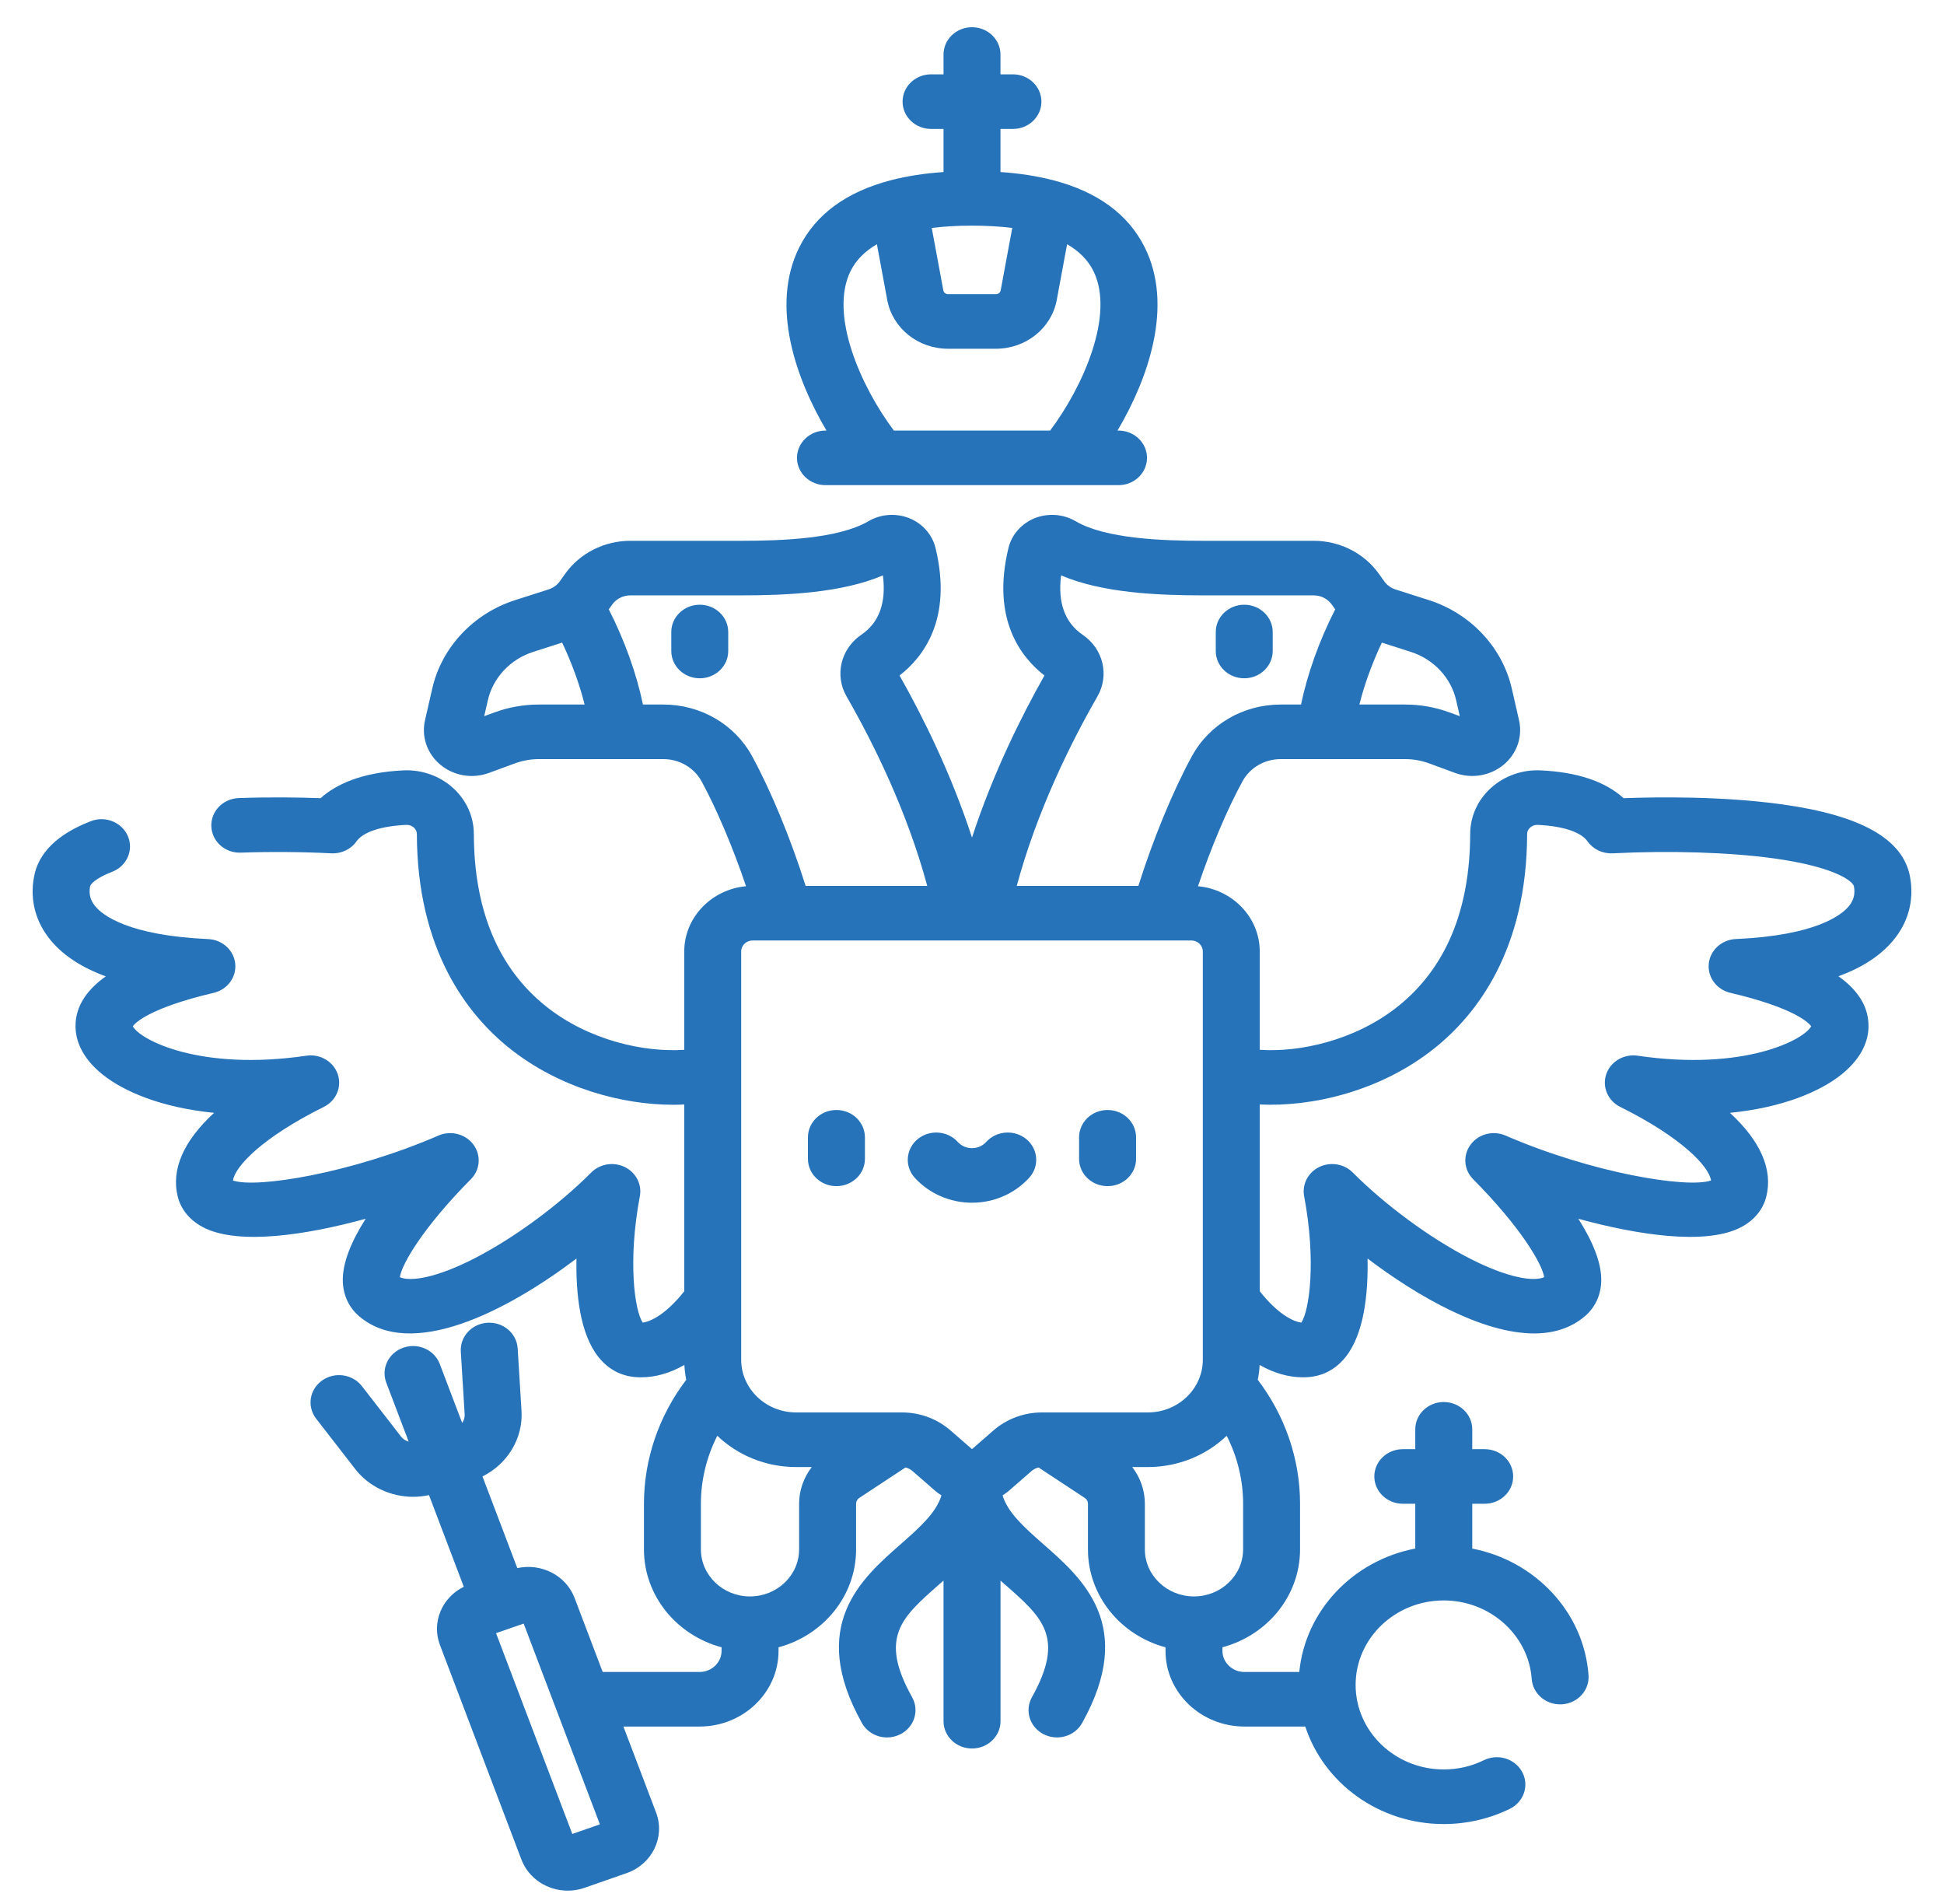 <svg width="48" height="47" viewBox="0 0 48 47" fill="none" xmlns="http://www.w3.org/2000/svg">
<path d="M20.382 10.629C19.994 10.629 19.679 10.931 19.679 11.303C19.679 11.675 19.994 11.976 20.382 11.976H26.276C26.277 11.976 26.277 11.977 26.277 11.977C26.277 11.977 26.278 11.976 26.278 11.976H27.618C28.006 11.976 28.321 11.675 28.321 11.303C28.321 10.931 28.006 10.629 27.618 10.629H27.593C28.347 9.351 28.986 7.552 28.265 6.106C27.857 5.288 27.099 4.736 26.008 4.45C26 4.448 25.993 4.446 25.986 4.445C25.599 4.345 25.172 4.279 24.703 4.247V3.183H25.011C25.399 3.183 25.714 2.881 25.714 2.509C25.714 2.137 25.399 1.835 25.011 1.835H24.703V1.346C24.703 0.974 24.388 0.672 24 0.672C23.612 0.672 23.297 0.974 23.297 1.346V1.835H22.989C22.601 1.835 22.286 2.137 22.286 2.509C22.286 2.881 22.601 3.183 22.989 3.183H23.297V4.247C22.827 4.279 22.4 4.346 22.013 4.445C22.006 4.447 21.999 4.448 21.993 4.45C20.901 4.736 20.143 5.288 19.735 6.106C19.014 7.552 19.653 9.352 20.407 10.629H20.382ZM24 5.57C24.363 5.57 24.693 5.59 24.994 5.627L24.708 7.168C24.698 7.222 24.649 7.262 24.592 7.262H23.408C23.351 7.262 23.302 7.222 23.292 7.168L23.006 5.627C23.307 5.59 23.637 5.57 24 5.57ZM21.004 6.687C21.137 6.42 21.355 6.201 21.652 6.029L21.907 7.404C22.036 8.102 22.667 8.609 23.408 8.609H24.592C25.332 8.609 25.963 8.102 26.093 7.404L26.348 6.029C26.645 6.201 26.863 6.42 26.996 6.687C27.534 7.765 26.743 9.545 25.929 10.629H22.071C21.257 9.545 20.466 7.765 21.004 6.687ZM30.722 16.744C31.11 16.744 31.425 16.443 31.425 16.07V15.602C31.425 15.23 31.11 14.928 30.722 14.928C30.333 14.928 30.019 15.23 30.019 15.602V16.07C30.019 16.443 30.333 16.744 30.722 16.744ZM17.278 14.928C16.89 14.928 16.575 15.23 16.575 15.602V16.07C16.575 16.443 16.89 16.744 17.278 16.744C17.667 16.744 17.981 16.443 17.981 16.07V15.602C17.981 15.23 17.667 14.928 17.278 14.928ZM27.348 27.401C26.959 27.401 26.644 27.703 26.644 28.075V28.608C26.644 28.98 26.959 29.281 27.348 29.281C27.736 29.281 28.051 28.98 28.051 28.608V28.075C28.051 27.703 27.736 27.401 27.348 27.401ZM47.163 21.653C46.996 20.716 45.962 20.128 44 19.856C42.541 19.654 40.954 19.672 40.089 19.704C39.632 19.289 38.943 19.058 38.033 19.017C37.582 18.997 37.138 19.156 36.811 19.454C36.483 19.753 36.302 20.156 36.301 20.588C36.295 22.466 35.698 23.896 34.525 24.837C33.46 25.691 32.076 25.983 31.105 25.915V23.489C31.105 22.649 30.435 21.956 29.58 21.877C29.899 20.932 30.301 19.978 30.677 19.29C30.862 18.95 31.224 18.739 31.622 18.739H32.73C32.73 18.739 32.73 18.739 32.731 18.739C32.731 18.739 32.731 18.739 32.732 18.739H34.693C34.896 18.739 35.095 18.775 35.285 18.844L35.93 19.081C36.336 19.229 36.793 19.153 37.123 18.881C37.453 18.609 37.6 18.188 37.507 17.78L37.328 16.997C37.096 15.981 36.312 15.145 35.283 14.815L34.454 14.55C34.342 14.514 34.244 14.443 34.178 14.349L34.047 14.165C33.683 13.655 33.081 13.35 32.436 13.35H29.691C28.7 13.35 27.298 13.3 26.559 12.867C26.255 12.688 25.877 12.661 25.548 12.792C25.223 12.923 24.981 13.197 24.901 13.525C24.471 15.291 25.217 16.233 25.789 16.675C25.21 17.699 24.515 19.1 24 20.676C23.486 19.1 22.79 17.699 22.211 16.675C22.784 16.233 23.529 15.291 23.099 13.526C23.019 13.197 22.777 12.923 22.452 12.792C22.124 12.661 21.746 12.688 21.442 12.867C20.703 13.3 19.3 13.35 18.31 13.35H15.565C14.92 13.35 14.318 13.655 13.954 14.165L13.823 14.349C13.757 14.443 13.658 14.514 13.546 14.55L12.718 14.815C11.688 15.145 10.905 15.981 10.673 16.997L10.494 17.78C10.401 18.188 10.548 18.609 10.877 18.881C11.207 19.153 11.664 19.23 12.07 19.081L12.715 18.844C12.905 18.775 13.104 18.739 13.307 18.739H15.269C15.269 18.739 15.269 18.739 15.27 18.739C15.27 18.739 15.27 18.739 15.271 18.739H16.378C16.776 18.739 17.138 18.95 17.324 19.29C17.699 19.978 18.101 20.932 18.421 21.877C17.566 21.956 16.895 22.649 16.895 23.489V25.915C15.925 25.983 14.54 25.691 13.475 24.837C12.302 23.896 11.705 22.466 11.7 20.588C11.698 20.156 11.517 19.753 11.189 19.454C10.863 19.156 10.418 18.997 9.967 19.017C8.91 19.065 8.284 19.374 7.915 19.704C7.387 19.684 6.68 19.673 5.894 19.701C5.506 19.715 5.203 20.028 5.218 20.4C5.232 20.772 5.559 21.064 5.947 21.048C6.664 21.023 7.458 21.028 8.182 21.065C8.429 21.077 8.665 20.965 8.803 20.769C8.964 20.539 9.412 20.391 10.033 20.363C10.127 20.36 10.19 20.404 10.22 20.43C10.253 20.461 10.293 20.514 10.293 20.591C10.301 23.45 11.537 25.04 12.572 25.87C13.817 26.868 15.376 27.272 16.625 27.272C16.717 27.272 16.807 27.269 16.895 27.265V31.876C16.45 32.439 16.072 32.624 15.869 32.649C15.673 32.356 15.495 31.143 15.799 29.529C15.854 29.236 15.703 28.944 15.426 28.809C15.149 28.674 14.813 28.729 14.599 28.944C13.794 29.752 12.691 30.563 11.719 31.062C10.775 31.547 10.135 31.645 9.873 31.528C9.921 31.196 10.468 30.277 11.626 29.11C11.858 28.877 11.884 28.519 11.69 28.256C11.495 27.993 11.133 27.899 10.826 28.032C8.692 28.958 6.339 29.342 5.753 29.142C5.798 28.802 6.468 28.082 7.995 27.325C8.3 27.174 8.447 26.832 8.34 26.518C8.233 26.205 7.906 26.011 7.565 26.061C4.934 26.447 3.452 25.668 3.279 25.333C3.341 25.248 3.695 24.881 5.276 24.509C5.615 24.429 5.842 24.123 5.808 23.79C5.774 23.456 5.49 23.197 5.141 23.182C3.163 23.094 2.534 22.589 2.356 22.377C2.23 22.227 2.19 22.074 2.224 21.88C2.232 21.835 2.345 21.685 2.769 21.521C3.129 21.383 3.304 20.99 3.159 20.645C3.014 20.299 2.604 20.132 2.244 20.271C1.417 20.59 0.944 21.055 0.838 21.654C0.735 22.229 0.882 22.771 1.26 23.222C1.572 23.593 2.024 23.887 2.612 24.102C2.172 24.415 1.856 24.822 1.865 25.349C1.869 25.642 1.987 26.083 2.523 26.517C3.056 26.949 3.995 27.344 5.286 27.471C4.533 28.165 4.22 28.871 4.39 29.543C4.475 29.881 4.718 30.158 5.074 30.325C5.929 30.724 7.53 30.497 9.029 30.086C8.685 30.628 8.446 31.178 8.465 31.644C8.479 31.984 8.617 32.276 8.864 32.489C10.145 33.59 12.519 32.368 14.234 31.068C14.217 31.943 14.32 32.925 14.776 33.498C15.071 33.869 15.426 33.972 15.672 33.993C15.724 33.998 15.776 34 15.829 34C16.186 34 16.546 33.896 16.898 33.695C16.905 33.82 16.921 33.942 16.944 34.061C16.27 34.948 15.9 36.021 15.9 37.121V38.247C15.9 39.398 16.713 40.369 17.816 40.664V40.753C17.816 41.04 17.573 41.274 17.273 41.274H14.881L14.187 39.446C13.975 38.888 13.362 38.58 12.773 38.71L11.913 36.447C12.529 36.142 12.918 35.507 12.877 34.832L12.782 33.286C12.759 32.915 12.428 32.632 12.038 32.653C11.651 32.675 11.355 32.994 11.378 33.366L11.473 34.911C11.478 34.989 11.455 35.065 11.412 35.127L10.859 33.672C10.727 33.322 10.323 33.141 9.958 33.269C9.593 33.396 9.405 33.783 9.538 34.132L10.091 35.588C10.016 35.567 9.948 35.523 9.9 35.46L8.936 34.218C8.704 33.919 8.264 33.857 7.952 34.079C7.64 34.301 7.575 34.723 7.807 35.022L8.771 36.265C9.112 36.704 9.652 36.95 10.204 36.95C10.334 36.95 10.463 36.935 10.592 36.907L11.452 39.171C10.914 39.434 10.651 40.048 10.862 40.606L12.875 45.906C13.055 46.378 13.522 46.672 14.018 46.672C14.156 46.672 14.296 46.65 14.433 46.602L15.473 46.239H15.473C16.103 46.019 16.429 45.35 16.2 44.746L15.393 42.621H17.273C18.348 42.621 19.223 41.784 19.223 40.754V40.665C20.326 40.369 21.138 39.398 21.138 38.247V37.121C21.138 37.063 21.168 37.009 21.217 36.977L22.357 36.226C22.419 36.24 22.477 36.268 22.525 36.309L23.082 36.794C23.134 36.839 23.189 36.879 23.246 36.915C23.118 37.329 22.757 37.666 22.235 38.123C21.267 38.972 19.942 40.135 21.282 42.534C21.409 42.761 21.652 42.89 21.903 42.89C22.015 42.89 22.128 42.864 22.234 42.81C22.576 42.634 22.705 42.226 22.522 41.898C21.697 40.422 22.257 39.931 23.184 39.117C23.222 39.085 23.259 39.052 23.297 39.018V42.489C23.297 42.861 23.612 43.163 24 43.163C24.389 43.163 24.704 42.861 24.704 42.489V39.018C24.742 39.052 24.779 39.085 24.817 39.117C25.744 39.931 26.304 40.422 25.479 41.898C25.296 42.226 25.425 42.634 25.767 42.81C25.873 42.864 25.986 42.89 26.098 42.89C26.349 42.89 26.592 42.761 26.719 42.534C28.059 40.135 26.734 38.972 25.766 38.123C25.244 37.666 24.883 37.329 24.755 36.915C24.812 36.879 24.867 36.839 24.919 36.794L25.476 36.309C25.524 36.268 25.582 36.24 25.644 36.226L26.784 36.977C26.833 37.009 26.863 37.063 26.863 37.121V38.247C26.863 39.398 27.675 40.369 28.778 40.665V40.754C28.778 41.784 29.653 42.621 30.728 42.621H32.229C32.686 44.015 34.046 45.028 35.648 45.028C36.215 45.028 36.779 44.898 37.28 44.652C37.626 44.482 37.763 44.076 37.586 43.745C37.408 43.413 36.985 43.282 36.639 43.452C36.331 43.603 35.998 43.68 35.648 43.68C34.448 43.68 33.472 42.744 33.472 41.594C33.472 40.444 34.448 39.508 35.648 39.508C36.787 39.508 37.741 40.359 37.82 41.446C37.847 41.818 38.183 42.097 38.57 42.072C38.958 42.046 39.25 41.724 39.223 41.353C39.109 39.792 37.901 38.527 36.352 38.228V37.121H36.659C37.048 37.121 37.362 36.819 37.362 36.447C37.362 36.075 37.048 35.774 36.659 35.774H36.352V35.284C36.352 34.912 36.037 34.61 35.648 34.61C35.26 34.61 34.945 34.912 34.945 35.284V35.774H34.638C34.249 35.774 33.934 36.075 33.934 36.447C33.934 36.819 34.249 37.121 34.638 37.121H34.945V38.227C33.412 38.521 32.229 39.755 32.081 41.274H30.727C30.428 41.274 30.184 41.04 30.184 40.753V40.664C31.288 40.369 32.1 39.398 32.1 38.247V37.121C32.1 36.021 31.731 34.948 31.056 34.061C31.08 33.942 31.096 33.82 31.102 33.695C31.454 33.896 31.815 34 32.172 34C32.224 34 32.276 33.998 32.328 33.993C32.574 33.972 32.929 33.869 33.225 33.498C33.681 32.925 33.784 31.943 33.767 31.068C35.014 32.013 36.609 32.917 37.879 32.917C38.356 32.917 38.787 32.789 39.136 32.489C39.384 32.276 39.522 31.984 39.536 31.644C39.555 31.178 39.316 30.628 38.971 30.086C40.471 30.497 42.072 30.724 42.927 30.325C43.283 30.158 43.526 29.881 43.611 29.543C43.781 28.871 43.468 28.165 42.714 27.471C44.006 27.344 44.944 26.949 45.478 26.517C46.014 26.083 46.132 25.642 46.136 25.349C46.144 24.872 45.894 24.454 45.394 24.1C45.98 23.885 46.43 23.592 46.74 23.222C47.119 22.771 47.265 22.229 47.163 21.653ZM14.131 45.273L12.248 40.316L12.93 40.079L14.812 45.035L14.131 45.273ZM34.12 15.863L34.837 16.093C35.399 16.273 35.827 16.73 35.954 17.285L36.044 17.679L35.787 17.585C35.437 17.457 35.068 17.392 34.693 17.392H33.565C33.688 16.899 33.88 16.37 34.12 15.863ZM27.098 17.19C27.397 16.669 27.241 16.017 26.734 15.671C26.293 15.371 26.114 14.878 26.2 14.204C27.213 14.636 28.577 14.697 29.691 14.697H32.435C32.615 14.697 32.783 14.782 32.885 14.925L32.968 15.042C32.575 15.812 32.279 16.639 32.125 17.392H31.622C30.699 17.392 29.86 17.879 29.431 18.665C28.959 19.528 28.47 20.719 28.108 21.869H25.105C25.607 20.009 26.444 18.329 27.098 17.19ZM13.307 17.392C12.932 17.392 12.563 17.457 12.213 17.585L11.956 17.679L12.046 17.285C12.173 16.73 12.601 16.273 13.163 16.093L13.88 15.863C14.12 16.37 14.312 16.899 14.435 17.392H13.307ZM16.378 17.392H15.875C15.72 16.639 15.424 15.812 15.032 15.042L15.115 14.925C15.217 14.782 15.385 14.697 15.565 14.697H18.309C19.423 14.697 20.787 14.636 21.8 14.204C21.886 14.878 21.707 15.371 21.265 15.671C20.759 16.016 20.603 16.669 20.902 17.19C21.556 18.329 22.393 20.009 22.895 21.869H19.892C19.53 20.719 19.041 19.528 18.569 18.665C18.14 17.879 17.301 17.392 16.378 17.392ZM19.731 37.12V38.247C19.731 38.888 19.187 39.409 18.519 39.409C17.85 39.409 17.306 38.888 17.306 38.247V37.12C17.306 36.537 17.447 35.963 17.711 35.443C18.211 35.92 18.899 36.215 19.658 36.215H20.044C19.844 36.474 19.731 36.79 19.731 37.12ZM25.854 34.867C25.852 34.867 25.851 34.867 25.85 34.867H25.73C25.285 34.867 24.859 35.025 24.53 35.311L24 35.773L23.47 35.312C23.141 35.025 22.715 34.867 22.27 34.867H22.151C22.149 34.867 22.148 34.867 22.146 34.867H19.658C18.91 34.867 18.301 34.283 18.301 33.566V23.488C18.301 23.338 18.428 23.216 18.585 23.216H19.359C19.36 23.216 19.361 23.216 19.362 23.216C19.363 23.216 19.363 23.216 19.364 23.216H23.77H23.776H24.223H24.231H28.636C28.637 23.216 28.638 23.216 28.639 23.216C28.639 23.216 28.64 23.216 28.641 23.216H29.415C29.572 23.216 29.699 23.338 29.699 23.488V33.566C29.699 34.283 29.09 34.867 28.342 34.867H25.854V34.867ZM30.694 38.247C30.694 38.888 30.15 39.409 29.481 39.409C28.812 39.409 28.268 38.888 28.268 38.247V37.12C28.268 36.79 28.156 36.474 27.956 36.215H28.342C29.101 36.215 29.789 35.92 30.289 35.443C30.553 35.963 30.694 36.537 30.694 37.12V38.247ZM45.645 22.377C45.466 22.589 44.837 23.093 42.859 23.181C42.51 23.197 42.226 23.456 42.192 23.789C42.158 24.123 42.385 24.429 42.725 24.509C44.306 24.88 44.659 25.248 44.721 25.333C44.548 25.668 43.067 26.447 40.435 26.061C40.096 26.011 39.767 26.204 39.66 26.518C39.554 26.832 39.7 27.173 40.006 27.325C41.532 28.082 42.202 28.802 42.247 29.141C41.661 29.342 39.308 28.958 37.174 28.032C36.867 27.899 36.505 27.993 36.311 28.256C36.116 28.518 36.142 28.877 36.374 29.11C37.533 30.277 38.079 31.196 38.128 31.528C37.865 31.644 37.225 31.547 36.281 31.062C35.309 30.563 34.206 29.751 33.401 28.944C33.187 28.729 32.851 28.674 32.574 28.808C32.297 28.943 32.146 29.236 32.201 29.529C32.505 31.142 32.327 32.356 32.132 32.649C31.928 32.624 31.55 32.439 31.105 31.875V27.265C32.394 27.328 34.092 26.941 35.428 25.87C36.463 25.04 37.699 23.45 37.707 20.591C37.707 20.513 37.747 20.461 37.781 20.43C37.81 20.403 37.875 20.36 37.967 20.363C38.588 20.391 39.036 20.539 39.197 20.768C39.336 20.965 39.571 21.077 39.818 21.065C41.229 20.993 42.717 21.04 43.799 21.19C45.351 21.405 45.757 21.769 45.776 21.879C45.811 22.074 45.77 22.227 45.645 22.377ZM20.652 27.401C20.264 27.401 19.949 27.703 19.949 28.075V28.608C19.949 28.98 20.264 29.281 20.652 29.281C21.041 29.281 21.356 28.98 21.356 28.608V28.075C21.356 27.703 21.041 27.401 20.652 27.401ZM25.345 28.123C25.052 27.879 24.608 27.908 24.352 28.188C24.3 28.246 24.185 28.343 24 28.343C23.815 28.343 23.7 28.246 23.647 28.188C23.392 27.908 22.948 27.879 22.655 28.123C22.363 28.368 22.332 28.793 22.587 29.074C22.944 29.466 23.458 29.69 24 29.69C24.541 29.69 25.056 29.466 25.412 29.074C25.668 28.793 25.637 28.368 25.345 28.123Z" fill="#2673B9"/>
</svg>
